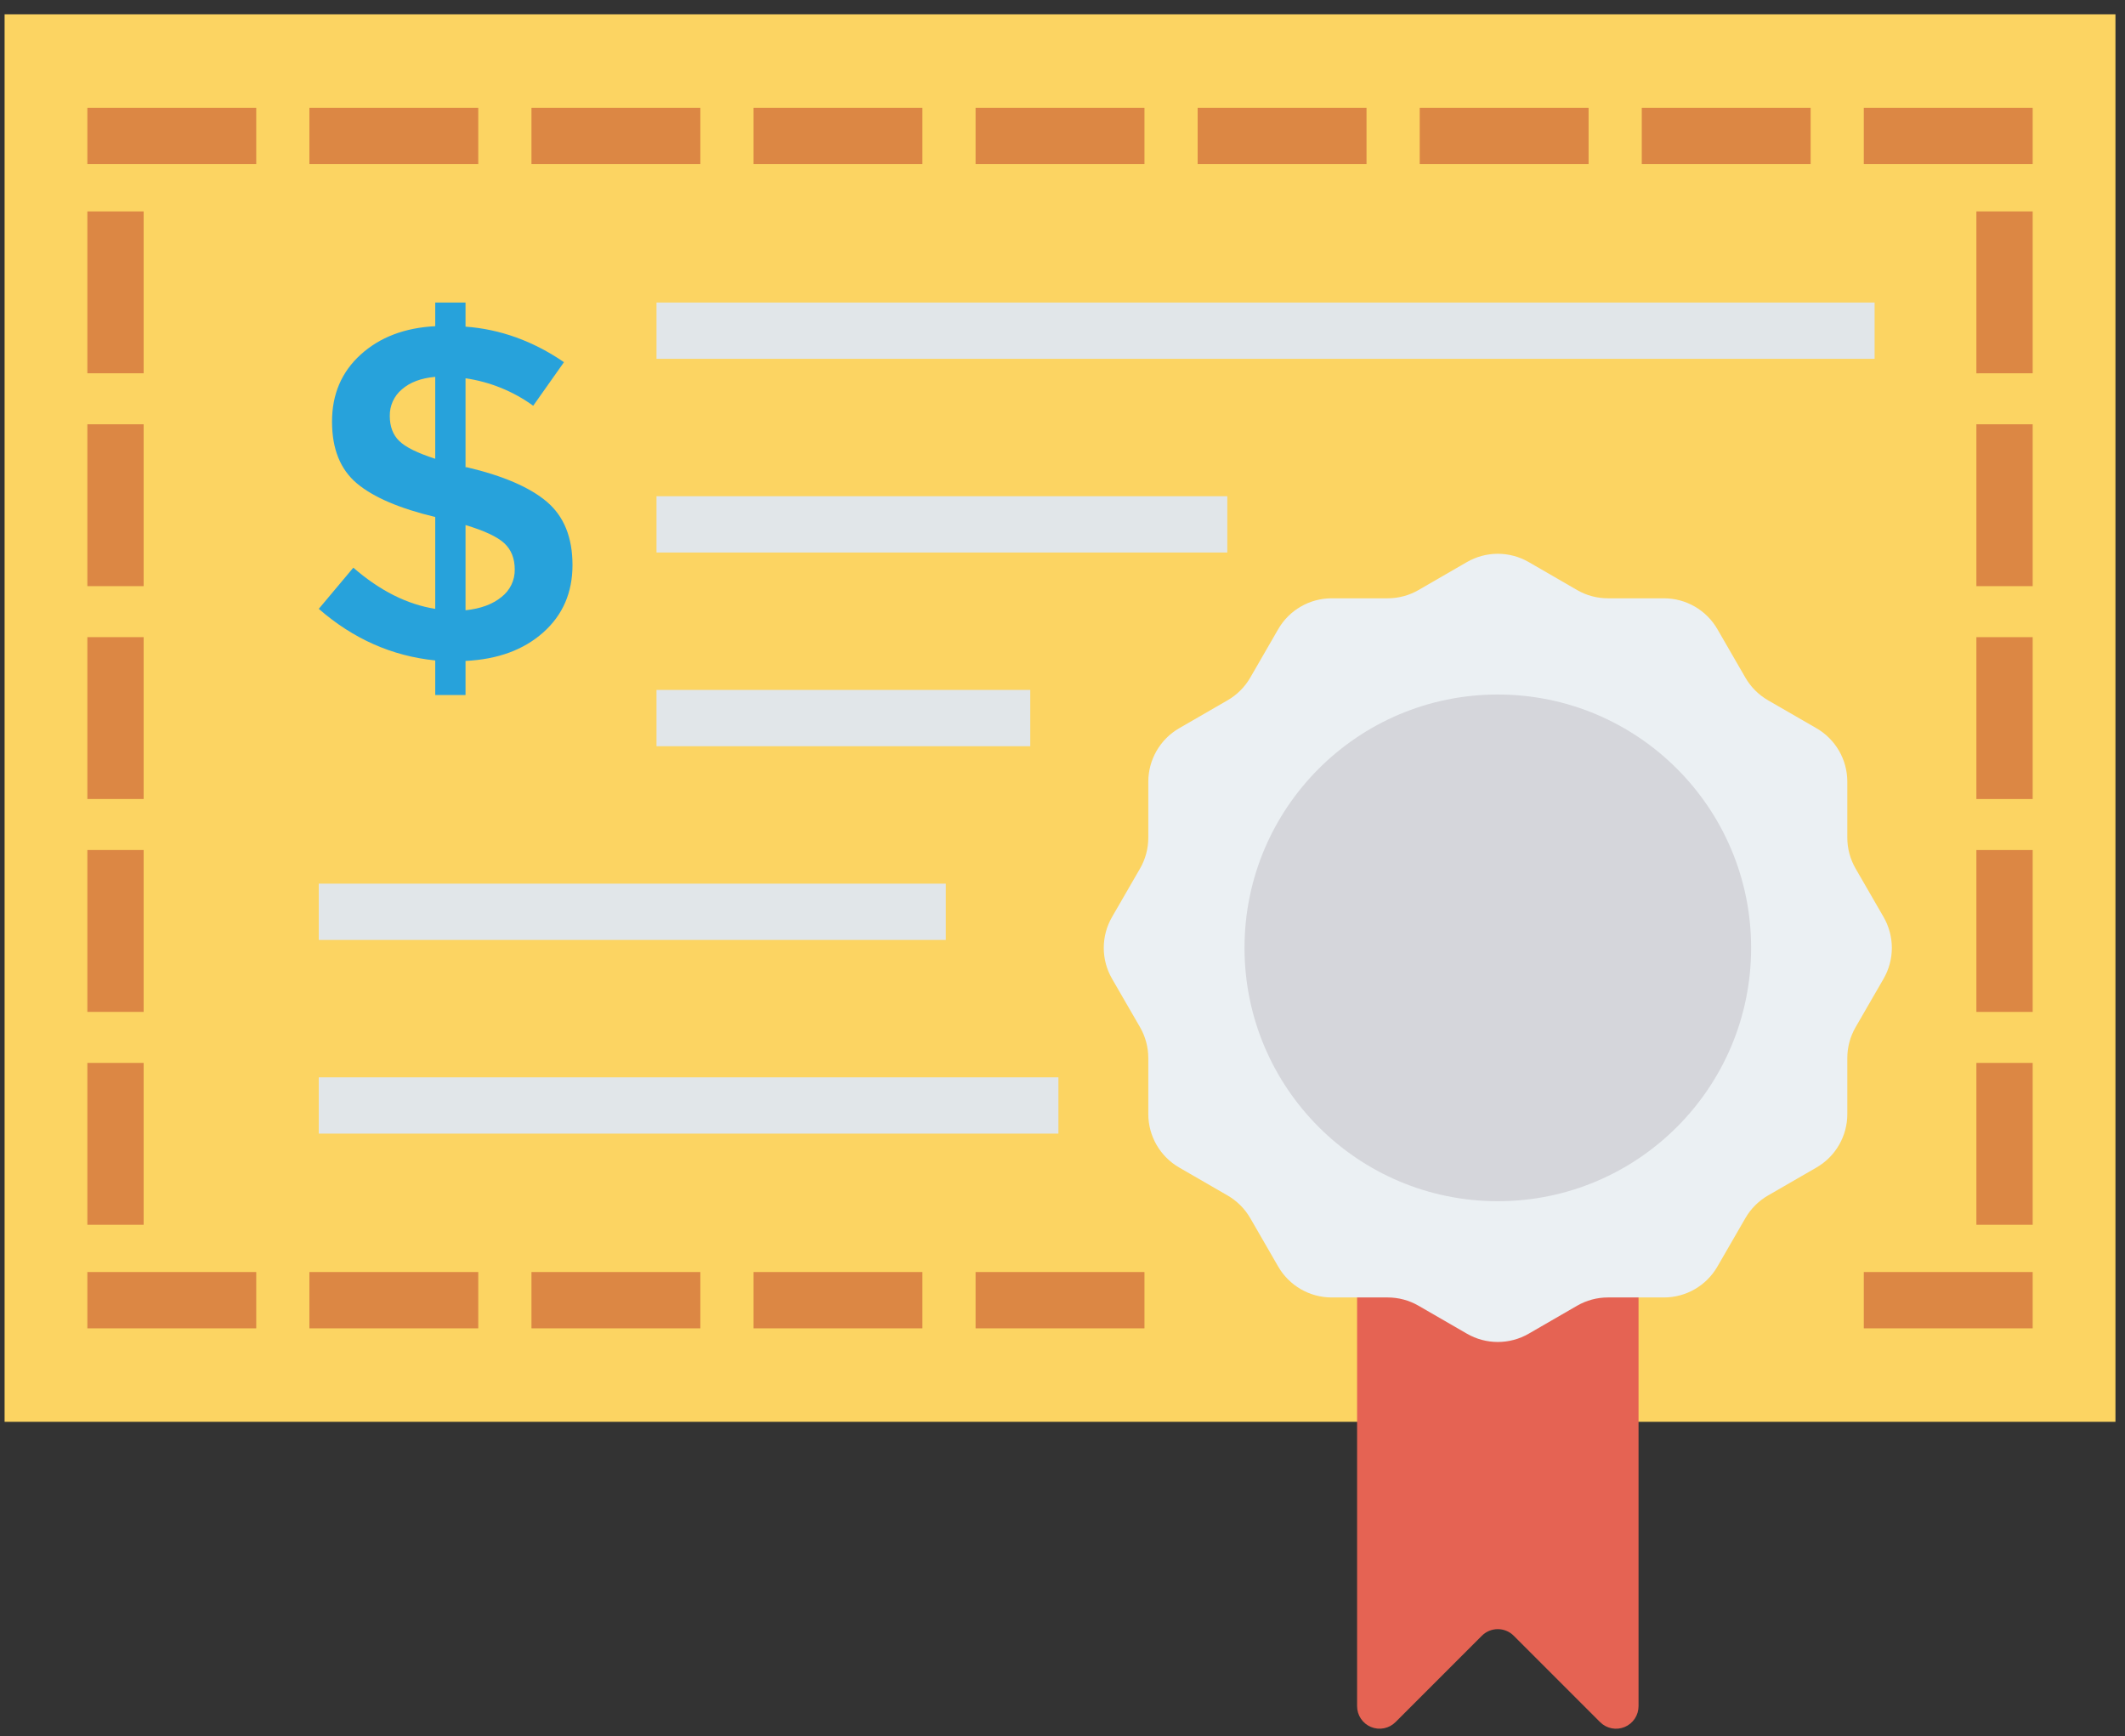 <svg width="142" height="116" viewBox="0 0 142 116" fill="none" xmlns="http://www.w3.org/2000/svg">
<rect x="0" y="0" width="142" height="116" fill="#333333" stroke="none"/>
<path d="M0.307 0.958H141.362V94.995H0.307V0.958Z" fill="#FCD462"/>
<path d="M5.838 7.204H17.123V10.965H5.838V7.204ZM20.675 7.204H31.96V10.965H20.675V7.204ZM35.514 7.204H46.799V10.965H35.514V7.204ZM50.353 7.204H61.638V10.965H50.353V7.204ZM65.192 7.204H76.477V10.965H65.192V7.204ZM80.031 7.204H91.316V10.965H80.031V7.204ZM94.87 7.204H106.155V10.965H94.87V7.204ZM109.709 7.204H120.994V10.965H109.709V7.204ZM124.546 7.204H135.831V10.965H124.546V7.204Z" fill="#DC8744"/>
<path d="M5.838 81.83L5.838 71.015H9.6V81.83H5.838Z" fill="#DC8744"/>
<path d="M5.838 67.606L5.838 56.791H9.6V67.606H5.838Z" fill="#DC8744"/>
<path d="M5.838 53.383L5.838 42.569H9.6V53.383H5.838Z" fill="#DC8744"/>
<path d="M5.838 39.161L5.838 28.347H9.6V39.161H5.838Z" fill="#DC8744"/>
<path d="M5.838 24.939L5.838 14.125H9.6V24.939H5.838Z" fill="#DC8744"/>
<path d="M132.069 81.831V71.015H135.831V81.829L132.069 81.831Z" fill="#DC8744"/>
<path d="M132.069 67.607V56.791H135.831V67.606L132.069 67.607Z" fill="#DC8744"/>
<path d="M132.069 53.385V42.569H135.831V53.383L132.069 53.385Z" fill="#DC8744"/>
<path d="M132.069 39.163V28.347H135.831V39.161L132.069 39.163Z" fill="#DC8744"/>
<path d="M132.069 24.941V14.125H135.831V24.939L132.069 24.941Z" fill="#DC8744"/>
<path d="M5.838 84.987H17.123V88.749H5.838V84.987ZM20.675 84.987H31.96V88.749H20.675V84.987ZM35.514 84.987H46.799V88.749H35.514V84.987ZM50.353 84.987H61.638V88.749H50.353V84.987ZM65.192 84.987H76.477V88.749H65.192V84.987ZM94.87 84.987H106.155V88.749H94.87V84.987ZM124.546 84.987H135.831V88.749H124.546V84.987Z" fill="#DC8744"/>
<path d="M29.084 46.434V44.126C26.193 43.831 23.598 42.682 21.302 40.679L23.611 37.927C25.383 39.466 27.205 40.382 29.084 40.679V34.542C26.701 33.972 24.956 33.224 23.848 32.296C22.742 31.367 22.187 29.992 22.187 28.168C22.187 26.344 22.823 24.852 24.1 23.692C25.379 22.532 27.038 21.9 29.084 21.793V20.213H31.108V21.824C33.427 21.994 35.621 22.784 37.687 24.198L35.631 27.109C34.294 26.14 32.742 25.511 31.108 25.274V31.219H31.202C33.628 31.79 35.409 32.56 36.547 33.528C37.687 34.499 38.256 35.907 38.256 37.752C38.256 39.597 37.602 41.1 36.295 42.259C34.988 43.421 33.259 44.053 31.108 44.158V46.434H29.084ZM26.852 26.017C26.594 26.233 26.388 26.505 26.249 26.811C26.11 27.118 26.041 27.452 26.047 27.788C26.047 28.495 26.257 29.054 26.68 29.464C27.1 29.876 27.903 30.273 29.084 30.651V25.178C28.134 25.262 27.391 25.543 26.852 26.017ZM33.511 39.887C33.791 39.671 34.017 39.393 34.171 39.075C34.325 38.757 34.402 38.407 34.397 38.053C34.397 37.316 34.166 36.729 33.701 36.297C33.237 35.864 32.371 35.46 31.108 35.08V40.773C32.12 40.667 32.921 40.372 33.511 39.887Z" fill="#27A2DB"/>
<path d="M43.87 20.213H125.268V23.974H43.87V20.213ZM43.87 33.154H82.012V36.915H43.87V33.154ZM43.87 46.095H68.846V49.857H43.87V46.095ZM21.302 59.038H63.204V62.8H21.302V59.038ZM21.302 71.978H70.727V75.739H21.302V71.978Z" fill="#E1E6E9"/>
<path d="M106.924 115.058L101.152 109.286C100.87 109.004 100.487 108.846 100.088 108.846C99.689 108.846 99.307 109.004 99.025 109.286L93.253 115.058C93.042 115.268 92.774 115.411 92.483 115.469C92.191 115.527 91.889 115.497 91.614 115.383C91.339 115.269 91.105 115.076 90.939 114.829C90.774 114.582 90.686 114.291 90.686 113.994V79.3H109.493V113.994C109.493 114.292 109.405 114.583 109.24 114.83C109.074 115.078 108.839 115.271 108.564 115.385C108.289 115.499 107.987 115.529 107.695 115.471C107.403 115.413 107.134 115.269 106.924 115.058Z" fill="#E56353"/>
<path d="M123.997 68.63L125.867 65.392C126.229 64.765 126.42 64.054 126.42 63.33C126.42 62.606 126.229 61.894 125.867 61.267L123.997 58.029C123.635 57.402 123.444 56.691 123.444 55.968V52.225C123.444 50.752 122.658 49.392 121.383 48.655L118.143 46.786C117.516 46.423 116.996 45.903 116.634 45.276L114.763 42.037C114.401 41.41 113.881 40.889 113.254 40.527C112.628 40.165 111.917 39.974 111.193 39.974H107.451C106.728 39.974 106.017 39.786 105.389 39.423L102.151 37.551C101.524 37.19 100.813 36.999 100.089 36.999C99.366 36.999 98.655 37.19 98.028 37.551L94.788 39.423C94.161 39.784 93.45 39.974 92.726 39.974H88.984C87.513 39.974 86.151 40.76 85.414 42.037L83.545 45.276C83.182 45.902 82.661 46.423 82.034 46.786L78.796 48.655C78.169 49.017 77.648 49.538 77.287 50.165C76.925 50.792 76.734 51.503 76.734 52.227V55.968C76.734 56.69 76.543 57.401 76.181 58.029L74.31 61.267C73.948 61.894 73.757 62.606 73.757 63.33C73.757 64.054 73.948 64.765 74.31 65.392L76.181 68.63C76.543 69.259 76.734 69.969 76.734 70.694V74.433C76.734 75.907 77.521 77.267 78.796 78.004L82.034 79.874C82.661 80.236 83.182 80.757 83.545 81.384L85.414 84.622C85.776 85.249 86.296 85.77 86.923 86.133C87.55 86.495 88.261 86.686 88.986 86.686H92.728C93.45 86.686 94.161 86.874 94.788 87.237L98.028 89.108C98.655 89.47 99.366 89.66 100.089 89.66C100.813 89.66 101.524 89.47 102.151 89.108L105.389 87.237C106.016 86.875 106.727 86.685 107.451 86.686H111.193C112.666 86.686 114.027 85.899 114.763 84.622L116.634 81.384C116.995 80.757 117.516 80.236 118.143 79.874L121.383 78.004C122.01 77.642 122.53 77.121 122.892 76.495C123.254 75.868 123.445 75.156 123.444 74.433V70.692C123.444 69.968 123.634 69.257 123.997 68.63Z" fill="#EBF0F3"/>
<path d="M100.089 80.255C109.438 80.255 117.016 72.677 117.016 63.328C117.016 53.98 109.438 46.402 100.089 46.402C90.741 46.402 83.163 53.98 83.163 63.328C83.163 72.677 90.741 80.255 100.089 80.255Z" fill="#D5D6DB"/>
</svg>
